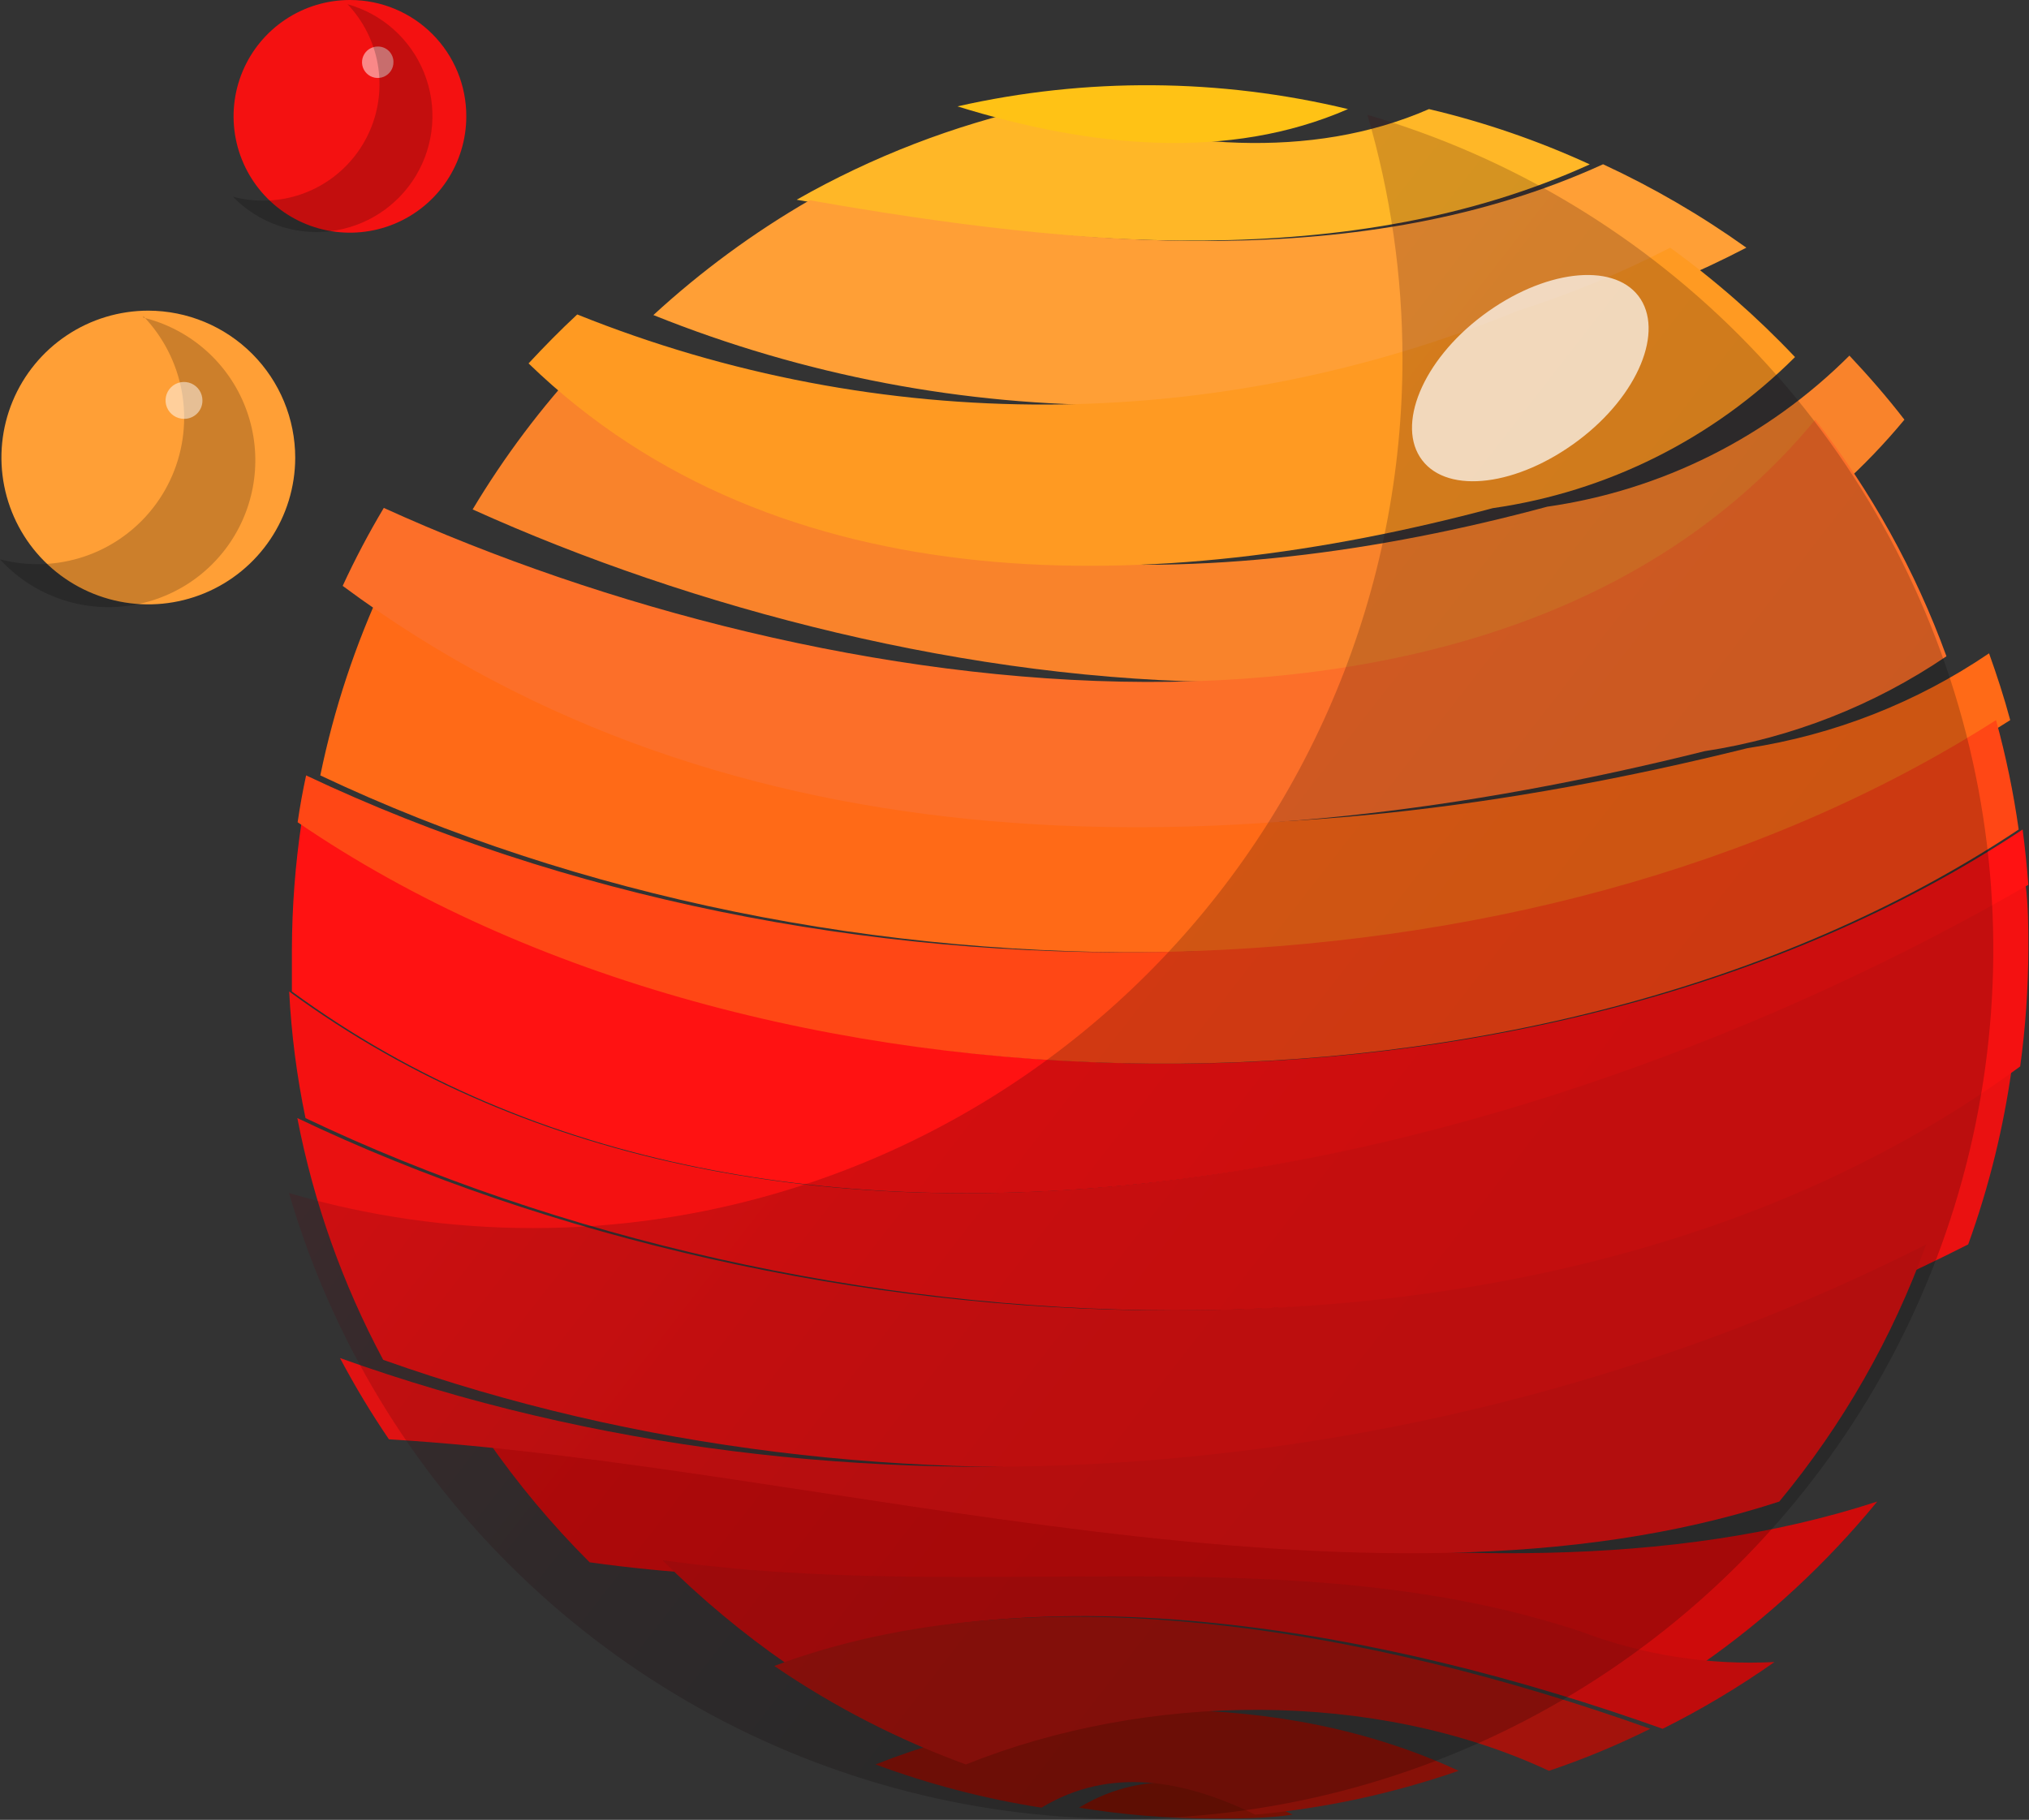 <svg width="972" height="872" viewBox="0 0 972 872" fill="none" xmlns="http://www.w3.org/2000/svg" xmlns:xlink="http://www.w3.org/1999/xlink">
<rect x="0" y="0" width="972" height="872" fill="#333333" stroke="none"/>
<path d="M223.384,55.747C223.384,66.779 220.111,77.562 213.979,86.733C207.847,95.903 199.132,103.049 188.937,107.264C178.742,111.479 167.526,112.574 156.708,110.411C145.891,108.249 135.958,102.925 128.167,95.114C120.377,87.303 115.079,77.357 112.944,66.533C110.81,55.71 111.934,44.497 116.176,34.313C120.418,24.129 127.585,15.433 136.772,9.325C145.958,3.217 156.75,-0.028 167.782,0C175.096,0 182.338,1.443 189.094,4.246C195.849,7.05 201.985,11.158 207.15,16.337C212.315,21.515 216.407,27.662 219.193,34.424C221.979,41.187 223.403,48.433 223.384,55.747Z" transform="rotate(360 167.638 55.747)" fill="#F41111"/>
<g opacity="0.5">
<path d="M188.485,29.684C188.513,31.185 188.092,32.66 187.276,33.921C186.46,35.181 185.286,36.168 183.904,36.756C182.523,37.344 180.997,37.505 179.523,37.219C178.049,36.933 176.694,36.213 175.633,35.151C174.571,34.09 173.851,32.735 173.565,31.261C173.279,29.787 173.44,28.261 174.028,26.88C174.616,25.498 175.603,24.324 176.863,23.508C178.124,22.691 179.599,22.271 181.1,22.299C183.059,22.299 184.937,23.077 186.322,24.462C187.707,25.847 188.485,27.725 188.485,29.684Z" transform="rotate(360 180.957 29.827)" fill="#FFFFFF"/>
</g>
<g opacity="0.2">
<path d="M166.495,2.027C173.996,9.933 179.015,19.863 180.932,30.591C182.85,41.318 181.581,52.373 177.282,62.387C172.984,72.401 165.845,80.935 156.748,86.935C147.65,92.935 136.994,96.137 126.097,96.145C121.208,96.158 116.34,95.526 111.617,94.263C117.559,100.4 124.836,105.086 132.882,107.956C140.929,110.827 149.528,111.804 158.013,110.813C166.499,109.822 174.641,106.89 181.81,102.242C188.978,97.595 194.979,91.359 199.348,84.017C203.716,76.675 206.333,68.426 206.997,59.909C207.661,51.392 206.354,42.836 203.176,34.906C199.999,26.976 195.037,19.885 188.675,14.183C182.314,8.481 174.724,4.321 166.495,2.027Z" transform="rotate(360 159.391 56.608)" fill="#000000"/>
</g>
<path d="M141.427,219.366C141.399,233.278 137.247,246.87 129.497,258.423C121.747,269.976 110.747,278.973 97.886,284.277C85.025,289.581 70.88,290.954 57.239,288.223C43.598,285.491 31.073,278.778 21.245,268.93C11.418,259.083 4.731,246.544 2.027,232.897C-0.677,219.25 0.725,205.109 6.056,192.258C11.386,179.408 20.406,168.426 31.975,160.7C43.545,152.974 57.144,148.851 71.056,148.851C89.733,148.889 107.632,156.335 120.825,169.555C134.018,182.775 141.427,200.69 141.427,219.366Z" transform="rotate(360 71.056 219.222)" fill="#FF9F36"/>
<g opacity="0.2">
<path d="M68.633,151.457C78.192,161.407 84.608,173.952 87.08,187.526C89.553,201.1 87.972,215.101 82.535,227.782C77.098,240.463 68.046,251.262 56.509,258.829C44.972,266.397 31.462,270.399 17.665,270.335C11.703,270.305 5.768,269.526 0,268.018C7.417,276.134 16.632,282.398 26.906,286.31C37.181,290.222 48.229,291.672 59.165,290.544C70.102,289.416 80.621,285.742 89.881,279.815C99.141,273.888 106.883,265.874 112.488,256.416C118.092,246.957 121.402,236.317 122.152,225.349C122.903,214.38 121.073,203.389 116.81,193.255C112.546,183.121 105.967,174.127 97.601,166.994C89.235,159.862 79.314,154.788 68.633,152.181L68.633,151.457Z" transform="rotate(360 61.158 221.186)" fill="#000000"/>
</g>
<path d="M761.592,78.77C736.858,67.401 711.054,58.525 684.56,52.272C627.51,77.177 561.338,70.806 497.483,50.969C456.852,60.012 417.806,75.093 381.646,95.711C510.514,118.444 647.058,130.752 761.592,78.77Z" transform="rotate(360 571.618 83.127)" fill="#FFB727"/>
<path d="M645.754,52.272C584.323,37.475 520.309,37.029 458.677,50.968C522.533,70.805 588.704,77.177 645.754,52.272Z" transform="rotate(360 552.216 54.677)" fill="#FFC215"/>
<path d="M763.473,149.228C788.663,141.12 813.123,130.9 836.595,118.676C815.009,103.249 792.031,89.87 767.961,78.712C653.427,130.983 516.885,118.676 387.87,95.943C360.977,111.487 335.874,129.938 313.011,150.965C457.651,209.124 619.285,208.5 763.473,149.228Z" transform="rotate(360 574.802 136.425)" fill="#FF9F36"/>
<path d="M912.322,201.093C904.068,190.378 895.236,180.243 885.97,170.396C846.794,209.539 795.992,234.94 741.172,242.795C580.014,286.233 399.164,289.564 279.273,173.727C259.24,195.268 241.526,218.854 226.422,244.098C436.232,338.939 760.72,384.26 912.322,201.093Z" transform="rotate(360 569.373 248.624)" fill="#F9832B"/>
<path d="M963.001,345.049C960.105,334.189 956.631,323.619 952.865,313.049C918.117,336.635 878.543,352.168 837.029,358.515C608.105,415.42 369.915,417.302 183.997,279.312C170.242,308.756 159.988,339.713 153.445,371.547C399.743,488.108 736.975,489.266 963.001,345.049Z" transform="rotate(360 558.224 367.816)" fill="#FF6A17"/>
<path d="M942.875,596.271C952.853,568.66 959.891,540.074 963.871,510.986C740.015,675.62 381.499,649.846 142.441,535.747C150.259,576.203 164.122,615.253 183.564,651.584C425.517,737.592 712.359,713.412 942.875,596.271Z" transform="rotate(360 553.156 606.997)" fill="#EA1111"/>
<path d="M233.229,689.665C247.822,710.759 264.3,730.484 282.46,748.597C433.193,769.882 583.637,736.579 722.785,782.914C752.243,794.086 783.701,799.016 815.165,797.393C846.647,775.407 874.955,749.194 899.291,719.493C700.341,784.507 443.329,702.407 233.229,689.665Z" transform="rotate(360 566.261 743.68)" fill="#CE0B0B"/>
<path d="M796.49,828.379C815.128,819.077 833.036,808.38 850.064,796.379C818.6,798.002 787.142,793.072 757.684,781.9C618.534,735.565 468.091,768.868 317.358,747.583C335.675,765.878 355.592,782.5 376.869,797.248C499.801,751.927 661.538,780.162 796.49,828.379Z" transform="rotate(360 583.711 787.981)" fill="#BF0C0C"/>
<path d="M516.884,866.172C538.095,869.602 559.543,871.345 581.029,871.384C593.916,871.384 606.658,871.384 619.255,869.502C585.228,852.85 549.608,846.334 516.884,866.172Z" transform="rotate(360 568.07 862.647)" fill="#751104"/>
<path d="M419.436,845.466C445.181,854.989 471.81,861.925 498.929,866.171C531.653,846.334 567.273,852.85 601.3,869.502C634.516,866.495 667.24,859.444 698.748,848.506C615.345,809.556 506.603,810.859 419.436,845.466Z" transform="rotate(360 559.092 844.45)" fill="#871108"/>
<path d="M370.931,798.263C399.44,817.768 430.28,833.626 462.731,845.466C549.609,810.57 658.641,809.557 742.043,848.507C758.653,842.912 774.859,836.187 790.551,828.38C655.601,780.163 493.863,751.928 370.931,798.263Z" transform="rotate(360 580.741 811.587)" fill="#A3130C"/>
<path d="M852.38,719.493C882.752,682.774 906.558,641.088 922.75,596.271C691.656,713.412 404.814,737.593 162.86,650.715C169.957,664.12 177.788,677.123 186.317,689.665C396.416,702.407 653.43,784.507 852.38,719.493Z" transform="rotate(360 542.806 670.264)" fill="#E01212"/>
<path d="M967.781,510.986C970.333,492.367 971.639,473.599 971.691,454.805C971.691,444.38 971.691,434.1 970.387,423.964C726.841,564.706 372.379,646.66 138.533,475.077C139.57,495.472 142.184,515.755 146.352,535.747C385.411,649.846 743.927,675.62 967.781,510.986Z" transform="rotate(360 555.112 525.928)" fill="#F41111"/>
<path d="M971.69,423.963C970.966,414.986 970.098,406.153 968.94,397.465C739.292,550.225 365.14,545.013 144.469,393.99C141.453,414.123 139.904,434.448 139.836,454.805C139.836,461.61 139.836,468.271 139.836,475.076C373.682,646.66 728.144,564.705 971.69,423.963Z" transform="rotate(360 555.763 482.866)" fill="#FF1212"/>
<path d="M967.056,397.466C964.568,379.779 960.94,362.27 956.196,345.05C730.17,489.267 392.938,488.109 146.641,371.548C145.048,378.932 143.745,386.027 142.586,393.991C363.256,545.013 737.41,550.226 967.056,397.466Z" transform="rotate(360 554.821 427.36)" fill="#FF4715"/>
<path d="M816.614,359.934C858.128,353.587 897.702,338.054 932.452,314.468C917.6,273.605 896.392,235.342 869.61,201.093C718.588,384.26 394.098,338.939 183.855,243.373C176.636,255.47 170.063,267.94 164.162,280.731C350.081,418.721 588.27,416.839 816.614,359.934Z" transform="rotate(360 548.307 298.738)" fill="#FC6F29"/>
<path d="M715.112,243.49C769.932,235.635 820.732,210.235 859.908,171.092C841.65,151.797 821.628,134.249 800.108,118.676C776.628,130.8 752.166,140.924 726.986,148.938C582.798,208.211 421.165,208.834 276.524,150.676C268.416,158.205 260.741,166.024 253.212,174.133C373.103,290.259 553.954,286.495 715.112,243.49Z" transform="rotate(360 556.56 194.896)" fill="#FF9A22"/>
<g opacity="0.2">
<path d="M655.066,55.022C666.2,92.974 671.856,132.322 671.862,171.873C671.862,226.579 661.086,280.748 640.152,331.29C619.216,381.832 588.532,427.756 549.848,466.438C471.724,544.562 365.766,588.452 255.282,588.452C215.73,588.458 176.381,582.802 138.432,571.656C158.705,641.096 196.711,704.06 248.71,754.35C300.708,804.64 364.906,840.522 434.984,858.466C505.062,876.41 578.604,875.796 648.374,856.686C718.142,837.574 781.732,800.624 832.882,749.472C884.034,698.322 920.984,634.732 940.096,564.964C959.206,495.194 959.82,421.652 941.876,351.574C923.932,281.496 888.05,217.298 837.76,165.3C787.47,113.302 724.506,75.296 655.066,55.022Z" transform="rotate(360 546.664 463.254)" fill="url(#pf_0_1_2104)"/>
</g>
<g opacity="0.7">
<path d="M784.966,141.9C797.419,158.407 784.966,189.393 756.007,211.113C727.048,232.832 693.889,237.031 681.292,220.525C668.695,204.018 681.292,172.887 710.251,151.167C739.211,129.448 772.369,125.394 784.966,141.9Z" transform="rotate(360 733.098 181.186)" fill="#FFFFFF"/>
</g>
<g opacity="0.5">
<path d="M96.973,192C96.973,193.153 96.743,194.295 96.298,195.358C95.852,196.422 95.199,197.386 94.377,198.195C93.555,199.003 92.58,199.64 91.509,200.068C90.438,200.496 89.293,200.707 88.14,200.688C86.387,200.687 84.674,200.166 83.218,199.188C81.763,198.211 80.631,196.823 79.967,195.201C79.303,193.578 79.137,191.795 79.489,190.078C79.842,188.361 80.698,186.787 81.948,185.558C83.197,184.329 84.785,183.499 86.507,183.175C88.23,182.851 90.011,183.046 91.622,183.737C93.233,184.428 94.602,185.582 95.555,187.054C96.508,188.525 97.001,190.247 96.973,192Z" transform="rotate(360 88.141 191.856)" fill="#FFFFFF"/>
</g>
<defs>
<linearGradient id="pf_0_1_2104" x1="784.615" y1="650.237" x2="80.326" y2="102.183" gradientUnits="userSpaceOnUse">
<stop stop-color="#000000"/>
<stop offset="0.14" stop-color="#030001"/>
<stop offset="0.27" stop-color="#0E0103"/>
<stop offset="0.39" stop-color="#200206"/>
<stop offset="0.51" stop-color="#3A040B"/>
<stop offset="0.62" stop-color="#5A0611"/>
<stop offset="0.73" stop-color="#820919"/>
<stop offset="0.84" stop-color="#B20C22"/>
<stop offset="0.95" stop-color="#E80F2D"/>
<stop offset="0.99" stop-color="#FF1131"/>
</linearGradient>
</defs>
</svg>
